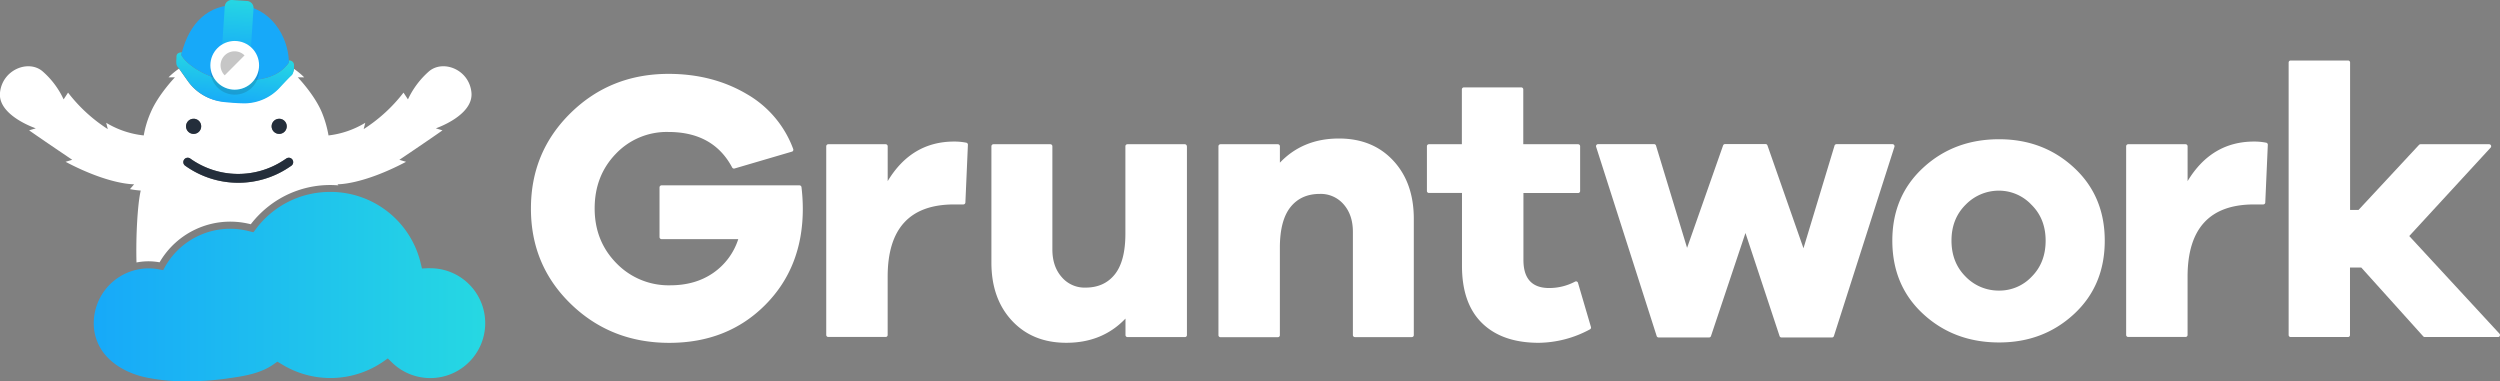 <svg xmlns="http://www.w3.org/2000/svg" xmlns:xlink="http://www.w3.org/1999/xlink" viewBox="0 0 1082.98 165.13"><rect x="0" y="0" width="1082.98" height="165.13" fill="#808080" stroke="none"/><defs><style>.cls-1{fill:#fff;}.cls-2{fill:#242e3b;}.cls-3{fill:url(#linear-gradient);}.cls-4{fill:url(#linear-gradient-2);}.cls-5{fill:#17a9f9;}.cls-6{fill:#171d26;opacity:0.15;isolation:isolate;}.cls-7{fill:url(#linear-gradient-3);}.cls-8{fill:#c6c6c6;}</style><linearGradient id="linear-gradient" x1="40.6" y1="43.05" x2="210.19" y2="43.05" gradientTransform="matrix(1, 0, 0, -1, 0, 167.19)" gradientUnits="userSpaceOnUse"><stop offset="0" stop-color="#17a9f9"/><stop offset="1" stop-color="#26d8e2"/></linearGradient><linearGradient id="linear-gradient-2" x1="100.14" y1="45.67" x2="102.2" y2="24" gradientTransform="matrix(1, 0, 0, 1, 0, 0)" xlink:href="#linear-gradient"/><linearGradient id="linear-gradient-3" x1="102.15" y1="26.13" x2="103.8" y2="-0.66" gradientTransform="matrix(1, 0, 0, 1, 0, 0)" xlink:href="#linear-gradient"/></defs><title>gruntwork-grunty-logo-fullColor-lt</title><g id="Layer_2" data-name="Layer 2"><g id="Layer_1-2" data-name="Layer 1"><path class="cls-1" d="M286.58,80.29h59.74a.9.9,0,0,1,.88.79,81.36,81.36,0,0,1,.57,9.36q0,25.32-16.31,41.68T290,148.52q-25.31,0-42.68-16.81T230,90.27q0-24.47,17.23-41.35T289.54,32q19.14,0,33.95,8.74a45.6,45.6,0,0,1,20.13,23.82.89.89,0,0,1-.53,1.14l-.06,0L318.17,73a.89.89,0,0,1-1-.44Q309,57.18,289.55,57.17a30.41,30.41,0,0,0-22.8,9.48q-9.15,9.5-9.15,23.63T267,114a31.45,31.45,0,0,0,23.36,9.59q10.81,0,18.56-5.33a28.26,28.26,0,0,0,10.89-14.67H286.58a.89.89,0,0,1-.88-.88V81.17a.89.89,0,0,1,.88-.88Z"/><path class="cls-1" d="M413.33,61.32a26.62,26.62,0,0,1,5.28.5.88.88,0,0,1,.68.9l-1.09,25a.88.88,0,0,1-.88.84h-4q-28.79,0-28.79,31.28v25.25a.86.86,0,0,1-.86.88H358.8a.88.88,0,0,1-.88-.88h0V63.36a.9.9,0,0,1,.88-.88h24.87a.88.88,0,0,1,.87.88v15.1Q394.86,61.32,413.33,61.32Z"/><path class="cls-1" d="M514.17,63.36v81.78a.86.86,0,0,1-.86.88H488.43a.87.87,0,0,1-.88-.86V138q-10,10.5-25.63,10.49-14.64,0-23.55-9.57t-8.9-25.21V63.36a.89.89,0,0,1,.88-.88H455a.88.88,0,0,1,.88.88h0v44.72q0,7.32,4,11.9a13,13,0,0,0,10.32,4.61q8.16,0,12.73-5.74t4.58-17.55V63.36a.89.89,0,0,1,.88-.88h24.86a.88.88,0,0,1,.88.88Z"/><path class="cls-1" d="M580,60q14.64,0,23.54,9.57t8.91,25.21v50.37a.87.87,0,0,1-.88.88H586.94a.87.87,0,0,1-.88-.86V100.42q0-7.31-4-11.89A13.08,13.08,0,0,0,571.74,84q-8.16,0-12.73,5.74t-4.58,17.56v37.89a.86.86,0,0,1-.86.88H528.69a.87.87,0,0,1-.87-.87h0V63.36a.89.89,0,0,1,.87-.88h24.88a.88.88,0,0,1,.87.88v7.11Q564.43,60,580,60Z"/><path class="cls-1" d="M683.54,122.42l5.65,19.25a.86.86,0,0,1-.43,1,47.59,47.59,0,0,1-22.16,5.83q-15.81,0-24.54-8.49t-8.74-24.79V83.59H619a.87.87,0,0,1-.87-.87V63.35a.87.87,0,0,1,.87-.87h14.27V38.73a.87.87,0,0,1,.87-.87H659a.87.87,0,0,1,.87.87V62.48h23.76a.87.87,0,0,1,.87.87v19.4a.87.87,0,0,1-.87.87H659.94v29q0,12.15,11.15,12.15A24,24,0,0,0,682.3,122a.87.87,0,0,1,1.18.32A.84.84,0,0,1,683.54,122.42Z"/><path class="cls-1" d="M820.66,63.59l-26.23,82a.87.87,0,0,1-.83.6H771.73a.88.88,0,0,1-.83-.59l-14.78-44.67-14.94,44.66a.85.85,0,0,1-.83.59H718.49a.87.87,0,0,1-.83-.6l-26.24-82a.89.89,0,0,1,.83-1.14h24.29a.87.87,0,0,1,.83.62l13.46,44.31L746.43,63a.91.91,0,0,1,.83-.59h17.57a.86.86,0,0,1,.82.59l15.6,44.55,13.46-44.48a.9.9,0,0,1,.83-.62h24.29a.87.87,0,0,1,.86.88A.78.78,0,0,1,820.66,63.59Z"/><path class="cls-1" d="M866,60.32q19.14,0,32.45,12.31t13.31,31.62q0,19.47-13.31,31.79T866,148.35q-19.47,0-32.86-12.31t-13.4-31.79q0-19.29,13.4-31.62T866,60.32Zm0,65.56a19.18,19.18,0,0,0,14.15-6.07q6-6.06,6-15.56T880,88.69A19.32,19.32,0,0,0,866,82.59a20,20,0,0,0-14.48,6.07q-6.15,6.09-6.15,15.56t6.07,15.56A19.86,19.86,0,0,0,866,125.88Z"/><path class="cls-1" d="M976.44,61.32a26.62,26.62,0,0,1,5.28.5.88.88,0,0,1,.68.9l-1.1,25a.86.86,0,0,1-.87.84h-4q-28.77,0-28.79,31.28v25.25a.87.87,0,0,1-.88.88H921.91a.88.88,0,0,1-.88-.88h0V63.36a.89.89,0,0,1,.88-.88h24.86a.88.88,0,0,1,.88.88h0v15.1Q958,61.32,976.44,61.32Z"/><path class="cls-1" d="M1082.1,146h-31.72a.87.87,0,0,1-.65-.29l-26.86-29.83H1018v29.24a.86.86,0,0,1-.86.88H992.3a.87.87,0,0,1-.88-.86V27.08a.87.87,0,0,1,.87-.87h24.88a.87.87,0,0,1,.87.87V90.94h3.66l26.2-28.18a1,1,0,0,1,.64-.28h29.74a.88.88,0,0,1,.87.9.83.83,0,0,1-.23.57l-35.25,38.3,39.08,42.3a.89.89,0,0,1-.06,1.25A.9.9,0,0,1,1082.1,146Z"/><path class="cls-1" d="M67.88,113.43c.42.06.84.12,1.25.2a35.41,35.41,0,0,1,37.66-16.91c.62.13,1.24.26,1.85.42a44.08,44.08,0,0,1,7.82-7.86A43.18,43.18,0,0,1,143,80.15q1.82,0,3.6.15l-.41-.48s10.57.37,29.71-9.72l-2.9-.87s12.79-8.59,18.68-12.76l-2.88-.88s16.34-5.53,15.43-15.46S192.18,25.78,186,30.76a36.94,36.94,0,0,0-9.28,12.29l-1.92-2.93a68,68,0,0,1-17.26,15.81l.69-2.74a39.46,39.46,0,0,1-15.92,5.48,47.1,47.1,0,0,0-2.89-10C136.23,41,129,33.5,129,33.5h2.78a31.56,31.56,0,0,0-4.46-3.69,4.43,4.43,0,0,1-1.24,2.69l-5.35,5.58a21,21,0,0,1-16.7,6.4L97,44A21,21,0,0,1,81.4,35.17l-3.86-5.44A32.93,32.93,0,0,0,73,33.5h2.78S68.57,41,65.33,48.59a42.37,42.37,0,0,0-3.06,10.08A39.48,39.48,0,0,1,46,53.19l.7,2.74A68,68,0,0,1,29.48,40.12l-1.92,2.93a36.35,36.35,0,0,0-9.28-12.29C12.16,25.78,1,30.22,0,40.14S15.51,55.59,15.51,55.59l-2.9.87c5.9,4.17,18.68,12.76,18.68,12.76l-2.89.87c19.14,10.1,29.71,9.73,29.71,9.73L56.3,81.93a39,39,0,0,0,4.67.62c-1.34,5.5-2.17,19.63-1.84,31.15a26.79,26.79,0,0,1,8.75-.27Zm53.06-62a3.28,3.28,0,1,1-3.28,3.28h0a3.28,3.28,0,0,1,3.28-3.26Zm-37.07,0a3.28,3.28,0,1,1-3.28,3.28h0a3.28,3.28,0,0,1,3.28-3.26Zm-4.09,17.7a1.89,1.89,0,0,1,2.63-.45,35.73,35.73,0,0,0,40.54.7l1.12-.74a1.89,1.89,0,0,1,2.08,3.16h0l-1.11.79a39.46,39.46,0,0,1-44.81-.78,1.88,1.88,0,0,1-.5-2.61A.18.18,0,0,0,79.78,69.13Z"/><path class="cls-2" d="M83.87,51.45a3.28,3.28,0,1,0,3.28,3.28h0A3.28,3.28,0,0,0,83.87,51.45Z"/><circle class="cls-2" cx="120.94" cy="54.73" r="3.28"/><path class="cls-2" d="M126.69,69.18a1.9,1.9,0,0,0-2.62-.54l-1.12.74a35.73,35.73,0,0,1-40.54-.7,1.89,1.89,0,0,0-2.2,3.08h0a39.46,39.46,0,0,0,44.82.83l1.12-.74a1.9,1.9,0,0,0,.56-2.63Z"/><path class="cls-3" d="M186.35,116.19h-1.09l-2.47.11-.58-2.4a40.15,40.15,0,0,0-38.32-30.76H143A40,40,0,0,0,111,99l-1.23,1.63-1.92-.49a32.43,32.43,0,0,0-36.17,15.09l-1,1.81-2.07-.41a23.82,23.82,0,0,0-28,23.4,21.12,21.12,0,0,0,7,15.79c4.29,4,10.44,6.84,17.33,8a80.85,80.85,0,0,0,15.83,1.34,118.47,118.47,0,0,0,18.63-1.35c6.69-.92,13.68-2.13,19.12-6l1.63-1.15,1.69,1a40.3,40.3,0,0,0,44.15-1l2-1.4,1.77,1.73a23.79,23.79,0,1,0,16.64-40.79Z"/><path class="cls-2" d="M167.61,159.12c.28.28.57.54.86.81C168.18,159.66,167.89,159.4,167.61,159.12Z"/><path class="cls-4" d="M125.13,26.21h0c0,.32,0,.63,0,.94-4.89,6.78-12.8,7.91-24,7.91-9.7,0-20.42-6.81-22.6-11.3.08-.36.18-.73.27-1.09h0c-.84,0-2.35.24-2.35,1.85S76,28,77.1,29.14c.87.86,4.05,5.93,5.84,7.91a22.31,22.31,0,0,0,14.13,7.16c3.58.38,6.87.56,9.13.56a21,21,0,0,0,14.7-6.49s4.15-4.51,5.46-5.66c.75-.65,1-2.73,1-3.1V28.39A2,2,0,0,0,125.13,26.21Z"/><path class="cls-5" d="M125.12,26.22c-.42-10.39-7.75-23.1-21.6-24.06C89.58,1.65,82,10.65,78.79,22.68c-.09.36-.19.73-.27,1.09,2.18,4.49,12.9,11.3,22.6,11.3,11.21,0,19.12-1.13,24-7.91C125.13,26.85,125.13,26.54,125.12,26.22Z"/><path class="cls-6" d="M101.68,38.84A10.54,10.54,0,0,1,91.2,29.42a10.55,10.55,0,1,0,21,0A10.54,10.54,0,0,1,101.68,38.84Z"/><path class="cls-7" d="M108.71,20.43l1.12-16.84A3,3,0,0,0,107.07.44L100.53,0a3,3,0,0,0-3.16,2.76L96.28,19.23a10.53,10.53,0,0,1,12.43,1.2Z"/><circle class="cls-1" cx="101.68" cy="28.29" r="10.55"/><path class="cls-8" d="M97.34,32.63A6.07,6.07,0,0,1,105.93,24Z"/></g></g></svg>